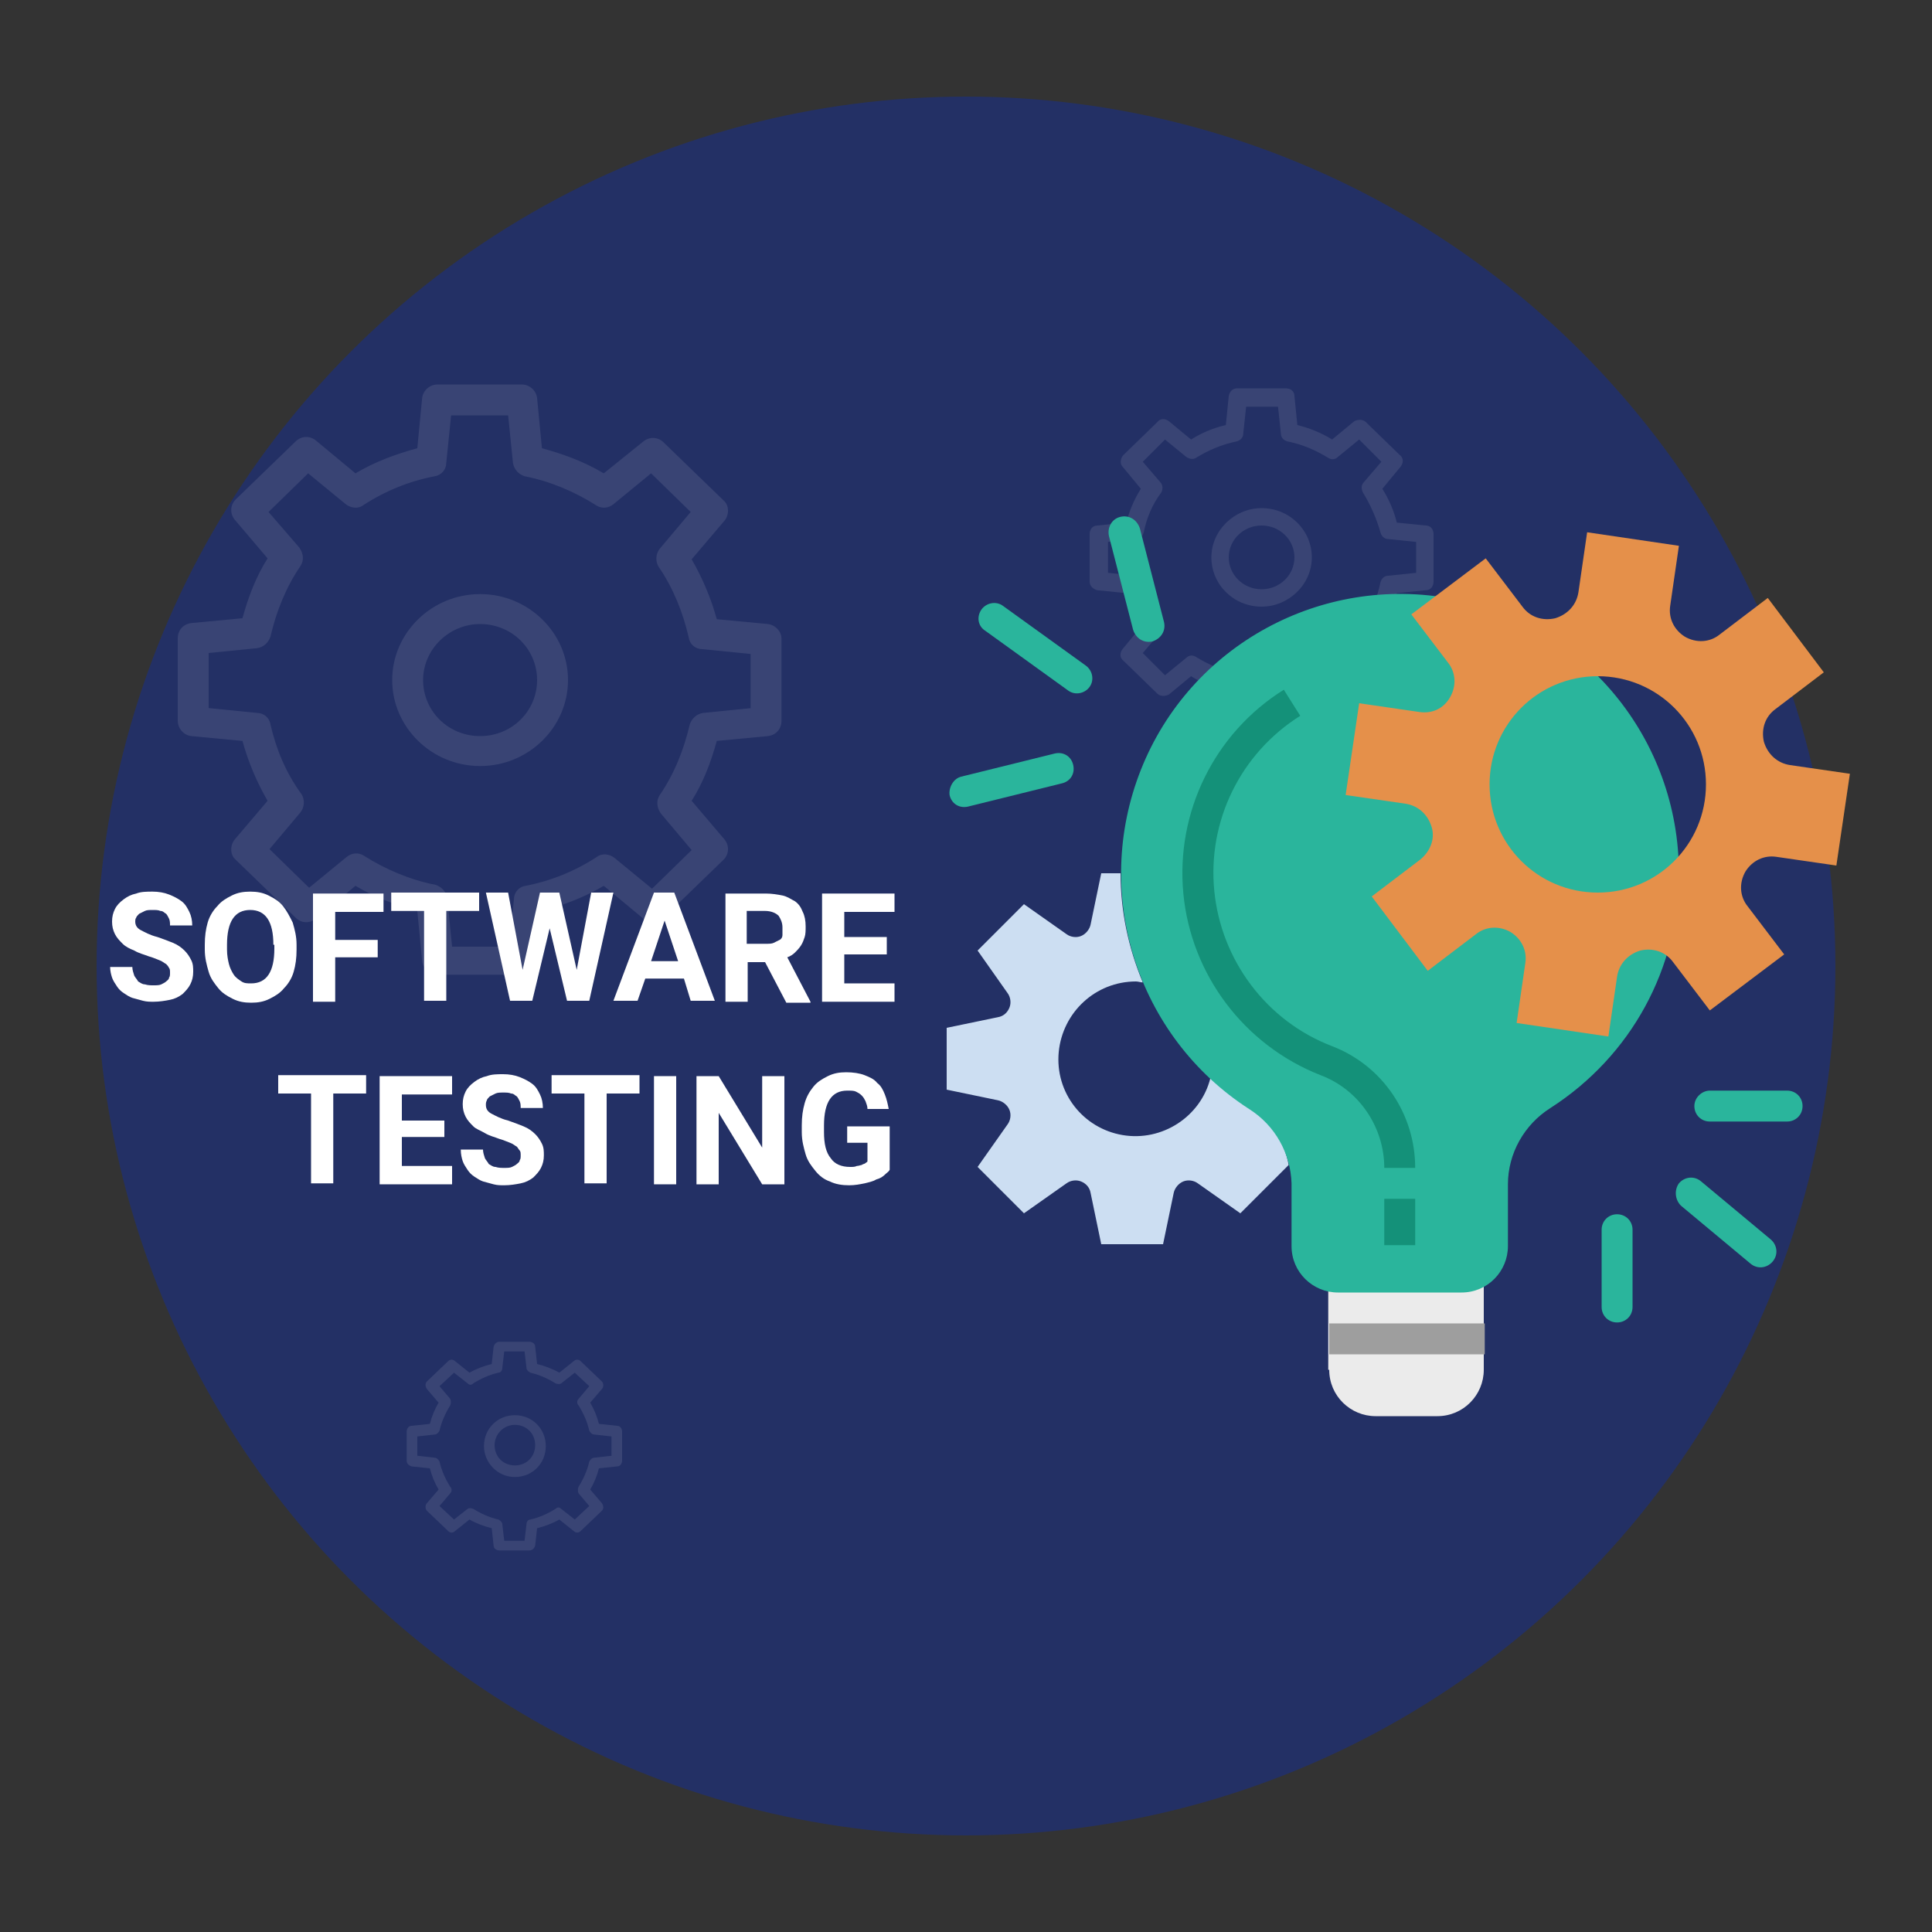 <?xml version="1.0" encoding="utf-8"?>
<!-- Generator: Adobe Illustrator 21.1.0, SVG Export Plug-In . SVG Version: 6.00 Build 0)  -->
<svg version="1.1" id="Layer_1" xmlns="http://www.w3.org/2000/svg" xmlns:xlink="http://www.w3.org/1999/xlink" x="0px" y="0px"
	 viewBox="0 0 200 200" style="enable-background:new 0 0 200 200;" xml:space="preserve">
<rect x="0" y="0" width="200" height="200" fill="#333333" stroke="none"/>
<style type="text/css">
	.st0{fill:#D4D4D4;}
	.st1{fill:#242F64;}
	.st2{fill:#2AB59C;}
	.st3{fill:none;stroke:#242F64;stroke-width:0.5;stroke-miterlimit:10;}
	.st4{opacity:0.1;}
	.st5{fill:#FFFFFF;}
	.st6{fill:#233065;}
	.st7{fill:#E0E1E0;}
	.st8{fill:#C1C0C0;}
	.st9{fill:#11846E;}
	.st10{fill:#E9E8E8;}
	.st11{opacity:0.1;fill:#FFFFFF;enable-background:new    ;}
	.st12{opacity:3.000000e-02;fill:#010101;enable-background:new    ;}
	.st13{enable-background:new    ;}
	.st14{fill:#353635;}
	.st15{fill:#EBEBEB;}
	.st16{fill:#CCDEF2;}
	.st17{fill:#E5904A;}
	.st18{fill:#9E9E9E;}
	.st19{fill:#149179;}
	.st20{fill:#262626;}
	.st21{fill:#F79D89;}
	.st22{clip-path:url(#SVGID_2_);fill:#F9D4C6;}
	.st23{fill:#245187;}
	.st24{fill:#1C3968;}
	.st25{fill:#1B967E;}
	.st26{fill:#BAE4FA;}
	.st27{fill:#9AC8E0;}
	.st28{fill:#16967E;}
	.st29{fill:#010101;}
	.st30{fill:#3C8FCD;}
</style>
<circle class="st6" cx="100" cy="100" r="90"/>
<g class="st4">
	<path class="st5" d="M147.6,54.4l-3-0.3c-0.3-1.2-0.8-2.4-1.5-3.5l1.9-2.3c0.3-0.4,0.3-0.9-0.1-1.2l-3.5-3.4
		c-0.3-0.3-0.8-0.3-1.2-0.1l-2.3,1.9c-1.1-0.7-2.4-1.2-3.6-1.5l-0.3-3c0-0.5-0.4-0.8-0.9-0.8h-5c-0.5,0-0.8,0.3-0.9,0.8l-0.3,3
		c-1.3,0.3-2.5,0.8-3.6,1.5l-2.3-1.9c-0.4-0.3-0.9-0.3-1.2,0.1l-3.5,3.4c-0.3,0.3-0.4,0.9-0.1,1.2l1.9,2.3c-0.7,1.1-1.2,2.3-1.5,3.5
		l-3,0.3c-0.5,0-0.8,0.4-0.8,0.9v4.9c0,0.5,0.4,0.8,0.8,0.9l3,0.3c0.3,1.2,0.8,2.4,1.5,3.5l-1.9,2.3c-0.3,0.4-0.3,0.9,0.1,1.2
		l3.5,3.4c0.3,0.3,0.8,0.3,1.2,0.1l2.3-1.9c1.1,0.7,2.4,1.2,3.6,1.5l0.3,3c0,0.5,0.4,0.8,0.9,0.8h5c0.5,0,0.8-0.3,0.9-0.8l0.3-3
		c1.3-0.3,2.5-0.8,3.6-1.5l2.3,1.9c0.4,0.3,0.9,0.3,1.2-0.1l3.5-3.4c0.3-0.3,0.4-0.9,0.1-1.2l-1.9-2.3c0.7-1.1,1.2-2.3,1.5-3.5
		l3-0.3c0.5,0,0.8-0.4,0.8-0.9v-4.9C148.4,54.8,148.1,54.4,147.6,54.4L147.6,54.4z M146.6,59.3l-2.9,0.3c-0.4,0-0.7,0.3-0.8,0.7
		c-0.3,1.5-0.9,2.9-1.8,4.1c-0.2,0.3-0.2,0.8,0.1,1.1l1.8,2.1l-2.3,2.3l-2.2-1.8c-0.3-0.2-0.7-0.3-1-0.1c-1.3,0.8-2.7,1.4-4.2,1.7
		c-0.4,0.1-0.7,0.4-0.7,0.8l-0.3,2.8h-3.3l-0.3-2.8c0-0.4-0.3-0.7-0.7-0.8c-1.5-0.3-2.9-0.9-4.2-1.7c-0.3-0.2-0.7-0.2-1,0.1
		l-2.2,1.8l-2.3-2.3l1.8-2.1c0.3-0.3,0.3-0.7,0.1-1.1c-0.8-1.3-1.4-2.7-1.8-4.1c-0.1-0.4-0.4-0.7-0.8-0.7l-2.9-0.3v-3.2l2.9-0.3
		c0.4,0,0.7-0.3,0.8-0.7c0.3-1.5,0.9-2.9,1.8-4.1c0.2-0.3,0.2-0.8-0.1-1.1l-1.8-2.1l2.3-2.3l2.2,1.8c0.3,0.2,0.7,0.3,1,0.1
		c1.3-0.8,2.7-1.4,4.2-1.7c0.4-0.1,0.7-0.4,0.7-0.8l0.3-2.8h3.3l0.3,2.8c0,0.4,0.3,0.7,0.7,0.8c1.5,0.3,2.9,0.9,4.2,1.7
		c0.3,0.2,0.7,0.2,1-0.1l2.2-1.8l2.3,2.3l-1.8,2.1c-0.3,0.3-0.3,0.7-0.1,1.1c0.8,1.3,1.4,2.7,1.8,4.1c0.1,0.4,0.4,0.7,0.8,0.7
		l2.9,0.3V59.3z"/>
	<path class="st5" d="M130.6,52.6c-2.8,0-5.2,2.3-5.2,5.1c0,2.8,2.3,5.1,5.2,5.1c2.8,0,5.2-2.3,5.2-5.1
		C135.8,54.9,133.5,52.6,130.6,52.6L130.6,52.6z M130.6,61c-1.9,0-3.4-1.5-3.4-3.3c0-1.8,1.5-3.3,3.4-3.3c1.9,0,3.4,1.5,3.4,3.3
		C134,59.5,132.5,61,130.6,61L130.6,61z"/>
</g>
<g class="st4">
	<path class="st5" d="M63.9,147.6l-1.9-0.2c-0.2-0.8-0.5-1.5-0.9-2.2l1.2-1.4c0.2-0.2,0.2-0.6,0-0.8l-2.2-2.1
		c-0.2-0.2-0.5-0.2-0.7,0l-1.5,1.2c-0.7-0.4-1.5-0.7-2.3-0.9l-0.2-1.8c0-0.3-0.3-0.5-0.6-0.5h-3.1c-0.3,0-0.5,0.2-0.6,0.5l-0.2,1.8
		c-0.8,0.2-1.6,0.5-2.3,0.9l-1.5-1.2c-0.2-0.2-0.5-0.2-0.7,0l-2.2,2.1c-0.2,0.2-0.2,0.5,0,0.8l1.2,1.4c-0.4,0.7-0.7,1.4-0.9,2.2
		l-1.9,0.2c-0.3,0-0.5,0.3-0.5,0.6v3c0,0.3,0.2,0.5,0.5,0.6l1.9,0.2c0.2,0.8,0.5,1.5,0.9,2.2l-1.2,1.4c-0.2,0.2-0.2,0.6,0,0.8
		l2.2,2.1c0.2,0.2,0.5,0.2,0.7,0l1.5-1.2c0.7,0.4,1.5,0.7,2.3,0.9l0.2,1.8c0,0.3,0.3,0.5,0.6,0.5h3.1c0.3,0,0.5-0.2,0.6-0.5l0.2-1.8
		c0.8-0.2,1.6-0.5,2.3-0.9l1.5,1.2c0.2,0.2,0.5,0.2,0.7,0l2.2-2.1c0.2-0.2,0.2-0.5,0-0.8l-1.2-1.4c0.4-0.7,0.7-1.4,0.9-2.2l1.9-0.2
		c0.3,0,0.5-0.3,0.5-0.6v-3C64.4,147.9,64.2,147.6,63.9,147.6L63.9,147.6z M63.3,150.7l-1.8,0.2c-0.2,0-0.4,0.2-0.5,0.4
		c-0.2,0.9-0.6,1.8-1.1,2.6c-0.1,0.2-0.1,0.5,0,0.7l1.1,1.3l-1.5,1.4l-1.4-1.1c-0.2-0.2-0.4-0.2-0.6,0c-0.8,0.5-1.7,0.9-2.6,1.1
		c-0.2,0-0.4,0.2-0.4,0.5l-0.2,1.7h-2.1l-0.2-1.7c0-0.2-0.2-0.4-0.4-0.5c-0.9-0.2-1.8-0.6-2.6-1.1c-0.2-0.1-0.5-0.1-0.6,0l-1.4,1.1
		l-1.5-1.4l1.1-1.3c0.2-0.2,0.2-0.5,0-0.7c-0.5-0.8-0.9-1.7-1.1-2.6c-0.1-0.2-0.3-0.4-0.5-0.4l-1.8-0.2v-2l1.8-0.2
		c0.2,0,0.4-0.2,0.5-0.4c0.2-0.9,0.6-1.8,1.1-2.6c0.1-0.2,0.1-0.5,0-0.7l-1.1-1.3l1.5-1.4l1.4,1.1c0.2,0.2,0.4,0.2,0.6,0
		c0.8-0.5,1.7-0.9,2.6-1.1c0.2,0,0.4-0.2,0.4-0.5l0.2-1.7h2.1l0.2,1.7c0,0.2,0.2,0.4,0.4,0.5c0.9,0.2,1.8,0.6,2.6,1.1
		c0.2,0.1,0.5,0.1,0.6,0l1.4-1.1l1.5,1.4l-1.1,1.3c-0.2,0.2-0.2,0.5,0,0.7c0.5,0.8,0.9,1.7,1.1,2.6c0.1,0.2,0.3,0.4,0.5,0.4l1.8,0.2
		V150.7z"/>
	<path class="st5" d="M53.3,146.5c-1.8,0-3.2,1.4-3.2,3.2c0,1.7,1.4,3.2,3.2,3.2c1.8,0,3.2-1.4,3.2-3.2
		C56.5,147.9,55.1,146.5,53.3,146.5L53.3,146.5z M53.3,151.7c-1.2,0-2.1-0.9-2.1-2.1c0-1.1,0.9-2.1,2.1-2.1c1.2,0,2.1,0.9,2.1,2.1
		C55.4,150.8,54.5,151.7,53.3,151.7L53.3,151.7z"/>
</g>
<g class="st4">
	<path class="st5" d="M79.5,64.6l-5.3-0.5c-0.6-2.2-1.5-4.3-2.6-6.2l3.4-4c0.5-0.6,0.5-1.6-0.1-2.1l-6.2-6c-0.6-0.6-1.5-0.6-2.1-0.1
		L62.5,49c-2-1.2-4.2-2-6.4-2.6l-0.5-5.2c-0.1-0.8-0.8-1.4-1.6-1.4h-8.7c-0.8,0-1.5,0.6-1.6,1.4l-0.5,5.2c-2.2,0.6-4.4,1.4-6.4,2.6
		l-4.1-3.4c-0.6-0.5-1.5-0.5-2.1,0.1l-6.2,6c-0.6,0.6-0.6,1.5-0.1,2.1l3.4,4c-1.2,1.9-2,4-2.6,6.2l-5.3,0.5
		c-0.8,0.1-1.4,0.7-1.4,1.6v8.5c0,0.8,0.6,1.5,1.4,1.6l5.3,0.5c0.6,2.2,1.5,4.3,2.6,6.2l-3.4,4c-0.5,0.6-0.5,1.6,0.1,2.1l6.2,6
		c0.6,0.6,1.5,0.6,2.1,0.1l4.1-3.4c2,1.2,4.2,2,6.4,2.6l0.5,5.2c0.1,0.8,0.8,1.4,1.6,1.4h8.7c0.8,0,1.5-0.6,1.6-1.4l0.5-5.2
		c2.2-0.6,4.4-1.4,6.4-2.6l4.1,3.4c0.6,0.5,1.5,0.5,2.1-0.1l6.2-6c0.6-0.6,0.6-1.5,0.1-2.1l-3.4-4c1.2-1.9,2-4,2.6-6.2l5.3-0.5
		c0.8-0.1,1.4-0.7,1.4-1.6v-8.5C80.9,65.4,80.3,64.7,79.5,64.6L79.5,64.6z M77.8,73.3l-5,0.5c-0.7,0.1-1.2,0.6-1.4,1.2
		c-0.6,2.6-1.6,5.1-3.1,7.3c-0.4,0.6-0.3,1.3,0.1,1.9l3.2,3.8l-4.1,4l-3.9-3.2c-0.5-0.4-1.3-0.5-1.8-0.1c-2.3,1.5-4.8,2.5-7.4,3
		c-0.7,0.1-1.2,0.7-1.2,1.4l-0.5,4.9h-5.9L46.3,93c-0.1-0.7-0.6-1.2-1.2-1.4c-2.6-0.5-5.2-1.6-7.4-3c-0.6-0.4-1.3-0.3-1.8,0.1
		l-3.9,3.2l-4.1-4l3.2-3.8c0.4-0.5,0.5-1.3,0.1-1.9C29.6,80,28.6,77.6,28,75c-0.1-0.7-0.7-1.2-1.4-1.2l-5-0.5v-5.7l5-0.5
		c0.7-0.1,1.2-0.6,1.4-1.2c0.6-2.6,1.6-5.1,3.1-7.3c0.4-0.6,0.3-1.3-0.1-1.9L27.8,53l4.1-4l3.9,3.2c0.5,0.4,1.3,0.5,1.8,0.1
		c2.3-1.5,4.8-2.5,7.4-3c0.7-0.1,1.2-0.7,1.2-1.4l0.5-4.9h5.9l0.5,4.9c0.1,0.7,0.6,1.2,1.2,1.4c2.6,0.5,5.2,1.6,7.4,3
		c0.6,0.4,1.3,0.3,1.8-0.1l3.9-3.2l4.1,4l-3.2,3.8c-0.4,0.5-0.5,1.3-0.1,1.9c1.5,2.2,2.5,4.7,3.1,7.3c0.1,0.7,0.7,1.2,1.4,1.2l5,0.5
		V73.3z"/>
	<path class="st5" d="M49.7,61.5c-5,0-9.1,4-9.1,8.9c0,4.9,4.1,8.9,9.1,8.9c5,0,9.1-4,9.1-8.9C58.8,65.5,54.7,61.5,49.7,61.5
		L49.7,61.5z M49.7,76.2c-3.3,0-5.9-2.6-5.9-5.8c0-3.2,2.7-5.8,5.9-5.8c3.3,0,5.9,2.6,5.9,5.8C55.6,73.6,53,76.2,49.7,76.2
		L49.7,76.2z"/>
</g>
<path class="st15" d="M137.6,141.8c0,2.7,2.2,4.8,4.8,4.8h6.4c2.7,0,4.8-2.2,4.8-4.8v-9.6h-16.1V141.8z"/>
<path class="st16" d="M129.3,114.7c-1.4-0.9-2.7-1.9-4-3.1c-1,4-5,6.6-9.1,5.9c-4.1-0.7-7-4.4-6.6-8.6c0.4-4.1,3.8-7.3,8-7.3
	c0.2,0,0.5,0.1,0.7,0.1c-1.5-3.6-2.3-7.4-2.3-11.3h-2l-1.1,5.3c-0.1,0.5-0.5,1-1,1.2c-0.5,0.2-1.1,0.1-1.5-0.2l-4.4-3.1l-4.8,4.8
	l3.1,4.4c0.3,0.4,0.4,1,0.2,1.5c-0.2,0.5-0.6,0.9-1.2,1l-5.3,1.1v6.4l5.3,1.1c0.5,0.1,1,0.5,1.2,1c0.2,0.5,0.1,1.1-0.2,1.5l-3.1,4.4
	l4.8,4.8l4.4-3.1c0.4-0.3,1-0.4,1.5-0.2c0.5,0.2,0.9,0.6,1,1.2l1.1,5.3h6.4l1.1-5.3c0.1-0.5,0.5-1,1-1.2c0.5-0.2,1.1-0.1,1.5,0.2
	l4.4,3.1l5-5C133,118.2,131.5,116.1,129.3,114.7z"/>
<path class="st2" d="M173.8,90.4c0-13.9-9.8-25.8-23.4-28.4c-13.6-2.6-27.2,4.8-32.3,17.7c-5.1,12.9-0.4,27.6,11.2,35.1
	c2.7,1.7,4.3,4.6,4.4,7.7v6.5c0,2.7,2.2,4.8,4.8,4.8h12.8c2.7,0,4.8-2.2,4.8-4.8v-6.4c0-3.2,1.7-6.2,4.4-7.9
	C168.9,109.3,173.8,100.2,173.8,90.4z"/>
<path class="st17" d="M183.8,73.4l5-3.8l-5.8-7.7l-5,3.8c-1,0.8-2.4,0.9-3.6,0.2c-1.1-0.7-1.7-1.9-1.5-3.2l0.9-6.2l-9.5-1.4
	l-0.9,6.2c-0.2,1.3-1.1,2.3-2.4,2.7c-1.3,0.3-2.6-0.1-3.4-1.2l-3.8-5l-7.7,5.8l3.8,5c0.8,1,0.9,2.4,0.2,3.6s-1.9,1.7-3.2,1.5
	l-6.2-0.9l-1.4,9.5l6.2,0.9c1.3,0.2,2.3,1.1,2.7,2.4S148,88.2,147,89l-5,3.8l5.8,7.7l5-3.8c1-0.8,2.4-0.9,3.6-0.2
	c1.1,0.7,1.7,1.9,1.5,3.2l-0.9,6.2l9.5,1.4l0.9-6.2c0.2-1.3,1.1-2.3,2.4-2.7c1.3-0.3,2.6,0.1,3.4,1.2l3.8,5l7.7-5.8l-3.8-5
	c-0.8-1-0.9-2.4-0.2-3.6c0.7-1.1,1.9-1.7,3.2-1.5l6.2,0.9l1.4-9.5l-6.2-0.9c-1.3-0.2-2.3-1.1-2.7-2.4
	C182.3,75.5,182.7,74.2,183.8,73.4z M165.4,92.4c-6.2,0-11.2-5-11.2-11.2c0-6.2,5-11.2,11.2-11.2c6.2,0,11.2,5,11.2,11.2
	C176.6,87.4,171.6,92.4,165.4,92.4z"/>
<path class="st18" d="M137.6,137h16.1v3.2h-16.1V137z"/>
<g>
	<path class="st19" d="M143.3,124.1h3.2v4.8h-3.2V124.1z"/>
	<path class="st19" d="M146.5,120.9h-3.2c0-4.2-2.6-8.1-6.6-9.6c-7.9-3.1-13.4-10.4-14.2-18.8s3.2-16.6,10.4-21.1l1.7,2.7
		c-6.2,3.9-9.6,10.9-8.9,18.1c0.7,7.2,5.4,13.5,12.2,16.1C143.1,110.3,146.5,115.3,146.5,120.9z"/>
	<path class="st2" d="M177,112.9h8c0.9,0,1.6,0.7,1.6,1.6c0,0.9-0.7,1.6-1.6,1.6h-8c-0.9,0-1.6-0.7-1.6-1.6
		C175.4,113.6,176.2,112.9,177,112.9z"/>
	<path class="st2" d="M173.8,122.5c0.6-0.7,1.6-0.8,2.3-0.2l7.2,6c0.7,0.6,0.8,1.6,0.2,2.3c-0.6,0.7-1.6,0.8-2.3,0.2l-7.2-6
		C173.4,124.2,173.3,123.2,173.8,122.5z"/>
	<path class="st2" d="M167.4,125.7c0.9,0,1.6,0.7,1.6,1.6v8c0,0.9-0.7,1.6-1.6,1.6c-0.9,0-1.6-0.7-1.6-1.6v-8
		C165.8,126.4,166.5,125.7,167.4,125.7z"/>
	<path class="st2" d="M99.5,80.4l9.7-2.4c0.9-0.2,1.7,0.3,1.9,1.2c0.2,0.9-0.3,1.7-1.2,1.9l-9.7,2.4c-0.9,0.2-1.7-0.3-1.9-1.2
		C98.2,81.5,98.7,80.6,99.5,80.4z"/>
	<path class="st2" d="M101.6,63.1c0.5-0.7,1.5-0.9,2.2-0.4l8.6,6.2c0.7,0.5,0.9,1.5,0.4,2.2c-0.5,0.7-1.5,0.9-2.2,0.4l-8.6-6.2
		C101.2,64.8,101.1,63.8,101.6,63.1z"/>
	<path class="st2" d="M116,53.5c0.9-0.2,1.7,0.3,2,1.2l2.5,9.7c0.2,0.9-0.3,1.7-1.2,2c-0.9,0.2-1.7-0.3-2-1.2l-2.5-9.7
		C114.6,54.6,115.1,53.7,116,53.5z"/>
</g>
<g>
	<path class="st5" d="M17.6,100.7c0-0.2,0-0.4-0.1-0.5c-0.1-0.2-0.2-0.3-0.3-0.4c-0.2-0.1-0.4-0.3-0.7-0.4c-0.3-0.1-0.7-0.3-1.1-0.4
		c-0.5-0.2-1-0.3-1.5-0.6c-0.5-0.2-0.9-0.4-1.2-0.7c-0.3-0.3-0.6-0.6-0.8-1c-0.2-0.4-0.3-0.8-0.3-1.3c0-0.5,0.1-0.9,0.3-1.3
		c0.2-0.4,0.5-0.7,0.9-1c0.4-0.3,0.8-0.5,1.3-0.6c0.5-0.2,1.1-0.2,1.7-0.2c0.6,0,1.2,0.1,1.7,0.3c0.5,0.2,0.9,0.4,1.3,0.7
		c0.4,0.3,0.6,0.7,0.8,1.1c0.2,0.4,0.3,0.9,0.3,1.4h-2.3c0-0.2,0-0.5-0.1-0.7s-0.2-0.4-0.3-0.5c-0.2-0.1-0.3-0.3-0.6-0.3
		c-0.2-0.1-0.5-0.1-0.8-0.1c-0.3,0-0.6,0-0.8,0.1c-0.2,0.1-0.4,0.2-0.6,0.3c-0.1,0.1-0.3,0.3-0.3,0.4C14,95.1,14,95.3,14,95.4
		c0,0.4,0.2,0.7,0.6,0.9c0.4,0.2,0.9,0.5,1.7,0.7c0.6,0.2,1.1,0.4,1.6,0.6c0.5,0.2,0.9,0.5,1.2,0.8c0.3,0.3,0.5,0.6,0.7,1
		c0.2,0.4,0.2,0.8,0.2,1.2c0,0.5-0.1,0.9-0.3,1.3c-0.2,0.4-0.5,0.7-0.8,1c-0.4,0.3-0.8,0.5-1.3,0.6c-0.5,0.1-1.1,0.2-1.7,0.2
		c-0.4,0-0.7,0-1.1-0.1c-0.4-0.1-0.7-0.2-1.1-0.3c-0.3-0.1-0.6-0.3-0.9-0.5c-0.3-0.2-0.5-0.4-0.7-0.7c-0.2-0.3-0.4-0.6-0.5-0.9
		c-0.1-0.3-0.2-0.7-0.2-1.1h2.3c0,0.3,0.1,0.6,0.2,0.9c0.1,0.2,0.3,0.4,0.4,0.6c0.2,0.1,0.4,0.3,0.7,0.3c0.3,0.1,0.6,0.1,0.9,0.1
		c0.3,0,0.6,0,0.8-0.1c0.2-0.1,0.4-0.2,0.5-0.3c0.1-0.1,0.3-0.2,0.3-0.4C17.6,101.1,17.6,100.9,17.6,100.7z"/>
	<path class="st5" d="M30.7,98.3c0,0.9-0.1,1.6-0.3,2.3c-0.2,0.7-0.6,1.3-1,1.7c-0.4,0.5-0.9,0.8-1.5,1.1c-0.6,0.3-1.2,0.4-1.9,0.4
		c-0.7,0-1.3-0.1-1.9-0.4c-0.6-0.3-1.1-0.6-1.5-1.1c-0.4-0.5-0.8-1-1-1.7c-0.2-0.7-0.4-1.4-0.4-2.3v-0.5c0-0.9,0.1-1.6,0.3-2.3
		c0.2-0.7,0.6-1.3,1-1.7c0.4-0.5,0.9-0.8,1.5-1.1c0.6-0.3,1.2-0.4,1.9-0.4c0.7,0,1.3,0.1,1.9,0.4s1.1,0.6,1.5,1.1s0.7,1.1,1,1.7
		c0.2,0.7,0.4,1.4,0.4,2.3V98.3z M28.3,97.8c0-1.2-0.2-2.1-0.6-2.7c-0.4-0.6-1-0.9-1.8-0.9c-0.8,0-1.4,0.3-1.8,0.9
		c-0.4,0.6-0.6,1.5-0.6,2.7v0.5c0,0.6,0.1,1.1,0.2,1.5c0.1,0.4,0.3,0.8,0.5,1.1c0.2,0.3,0.5,0.5,0.8,0.7c0.3,0.2,0.6,0.2,1,0.2
		c0.8,0,1.4-0.3,1.8-0.9c0.4-0.6,0.6-1.5,0.6-2.7V97.8z"/>
	<path class="st5" d="M39.1,99.1h-4.4v4.6h-2.3V92.5h7.3v1.9h-5v2.9h4.4V99.1z"/>
	<path class="st5" d="M49.6,94.3h-3.4v9.3h-2.3v-9.3h-3.4v-1.9h9.1V94.3z"/>
	<path class="st5" d="M59.7,100.4l1.5-8h2.3l-2.5,11.2h-2.3l-1.8-7.5l-1.8,7.5h-2.3l-2.5-11.2h2.3l1.5,8l1.8-8h2L59.7,100.4z"/>
	<path class="st5" d="M70.8,101.3h-4l-0.8,2.3h-2.5l4.2-11.2h2.1l4.2,11.2h-2.5L70.8,101.3z M67.4,99.5h2.8l-1.4-4.2L67.4,99.5z"/>
	<path class="st5" d="M79.2,99.6h-1.8v4.1h-2.3V92.5h4.2c0.6,0,1.2,0.1,1.7,0.2c0.5,0.1,0.9,0.4,1.3,0.6c0.4,0.3,0.6,0.6,0.8,1.1
		c0.2,0.4,0.3,0.9,0.3,1.5c0,0.4,0,0.8-0.1,1.1c-0.1,0.3-0.2,0.6-0.4,0.9c-0.2,0.3-0.4,0.5-0.6,0.7c-0.2,0.2-0.5,0.4-0.8,0.5
		l2.4,4.6v0.1h-2.5L79.2,99.6z M77.4,97.7h1.9c0.3,0,0.6,0,0.8-0.1c0.2-0.1,0.4-0.2,0.6-0.3c0.2-0.1,0.3-0.3,0.3-0.5
		C81,96.5,81,96.3,81,96c0-0.5-0.2-0.9-0.4-1.2c-0.3-0.3-0.8-0.5-1.4-0.5h-1.9V97.7z"/>
	<path class="st5" d="M91.8,98.8h-4.4v3h5.2v1.9h-7.5V92.5h7.5v1.9h-5.2V97h4.4V98.8z"/>
	<path class="st5" d="M37.9,113.2h-3.4v9.3h-2.3v-9.3h-3.4v-1.9h9.1V113.2z"/>
	<path class="st5" d="M46,117.7h-4.4v3h5.2v1.9h-7.5v-11.2h7.5v1.9h-5.2v2.7H46V117.7z"/>
	<path class="st5" d="M53.9,119.6c0-0.2,0-0.4-0.1-0.5s-0.2-0.3-0.3-0.4c-0.2-0.1-0.4-0.3-0.7-0.4s-0.7-0.3-1.1-0.4
		c-0.5-0.2-1-0.3-1.5-0.6s-0.9-0.4-1.2-0.7c-0.3-0.3-0.6-0.6-0.8-1c-0.2-0.4-0.3-0.8-0.3-1.3c0-0.5,0.1-0.9,0.3-1.3
		c0.2-0.4,0.5-0.7,0.9-1c0.4-0.3,0.8-0.5,1.3-0.6c0.5-0.2,1.1-0.2,1.7-0.2c0.6,0,1.2,0.1,1.7,0.3c0.5,0.2,0.9,0.4,1.3,0.7
		c0.4,0.3,0.6,0.7,0.8,1.1c0.2,0.4,0.3,0.9,0.3,1.4h-2.3c0-0.2,0-0.5-0.1-0.7c-0.1-0.2-0.2-0.4-0.3-0.5c-0.2-0.1-0.3-0.3-0.6-0.3
		c-0.2-0.1-0.5-0.1-0.8-0.1c-0.3,0-0.6,0-0.8,0.1c-0.2,0.1-0.4,0.2-0.6,0.3c-0.1,0.1-0.3,0.3-0.3,0.4c-0.1,0.2-0.1,0.3-0.1,0.5
		c0,0.4,0.2,0.7,0.6,0.9c0.4,0.2,0.9,0.5,1.7,0.7c0.6,0.2,1.1,0.4,1.6,0.6s0.9,0.5,1.2,0.8c0.3,0.3,0.5,0.6,0.7,1
		c0.2,0.4,0.2,0.8,0.2,1.2c0,0.5-0.1,0.9-0.3,1.3c-0.2,0.4-0.5,0.7-0.8,1c-0.4,0.3-0.8,0.5-1.3,0.6c-0.5,0.1-1.1,0.2-1.7,0.2
		c-0.4,0-0.7,0-1.1-0.1c-0.4-0.1-0.7-0.2-1.1-0.3c-0.3-0.1-0.6-0.3-0.9-0.5c-0.3-0.2-0.5-0.4-0.7-0.7c-0.2-0.3-0.4-0.6-0.5-0.9
		c-0.1-0.3-0.2-0.7-0.2-1.2h2.3c0,0.3,0.1,0.6,0.2,0.9c0.1,0.2,0.3,0.4,0.4,0.6c0.2,0.1,0.4,0.3,0.7,0.3c0.3,0.1,0.6,0.1,0.9,0.1
		c0.3,0,0.6,0,0.8-0.1c0.2-0.1,0.4-0.2,0.5-0.3s0.3-0.2,0.3-0.4C53.9,120,53.9,119.8,53.9,119.6z"/>
	<path class="st5" d="M66.2,113.2h-3.4v9.3h-2.3v-9.3h-3.4v-1.9h9.1V113.2z"/>
	<path class="st5" d="M70,122.6h-2.3v-11.2H70V122.6z"/>
	<path class="st5" d="M81.2,122.6h-2.3l-4.5-7.4v7.4h-2.3v-11.2h2.3l4.5,7.4v-7.4h2.3V122.6z"/>
	<path class="st5" d="M92.1,121.1c-0.1,0.2-0.3,0.3-0.5,0.5c-0.2,0.2-0.5,0.4-0.9,0.5c-0.3,0.2-0.8,0.3-1.2,0.4
		c-0.5,0.1-1,0.2-1.6,0.2c-0.7,0-1.4-0.1-2-0.4c-0.6-0.2-1.1-0.6-1.5-1.1c-0.4-0.5-0.8-1-1-1.7c-0.2-0.7-0.4-1.4-0.4-2.3v-0.7
		c0-0.9,0.1-1.6,0.3-2.3c0.2-0.7,0.5-1.2,0.9-1.7c0.4-0.5,0.9-0.8,1.5-1.1s1.2-0.4,1.9-0.4c0.7,0,1.4,0.1,1.9,0.3
		c0.5,0.2,1,0.4,1.3,0.8c0.4,0.3,0.6,0.7,0.8,1.2c0.2,0.5,0.3,1,0.4,1.5h-2.2c0-0.3-0.1-0.5-0.2-0.8c-0.1-0.2-0.2-0.4-0.4-0.6
		c-0.2-0.2-0.4-0.3-0.6-0.4c-0.2-0.1-0.5-0.1-0.9-0.1c-0.8,0-1.4,0.3-1.8,0.9c-0.4,0.6-0.6,1.5-0.6,2.7v0.7c0,1.2,0.2,2.1,0.7,2.7
		c0.4,0.6,1.1,0.9,2,0.9c0.3,0,0.5,0,0.7-0.1c0.2,0,0.4-0.1,0.5-0.1c0.1-0.1,0.3-0.1,0.4-0.2c0.1-0.1,0.2-0.1,0.2-0.2v-1.9h-2.1
		v-1.7h4.4V121.1z"/>
</g>
</svg>
